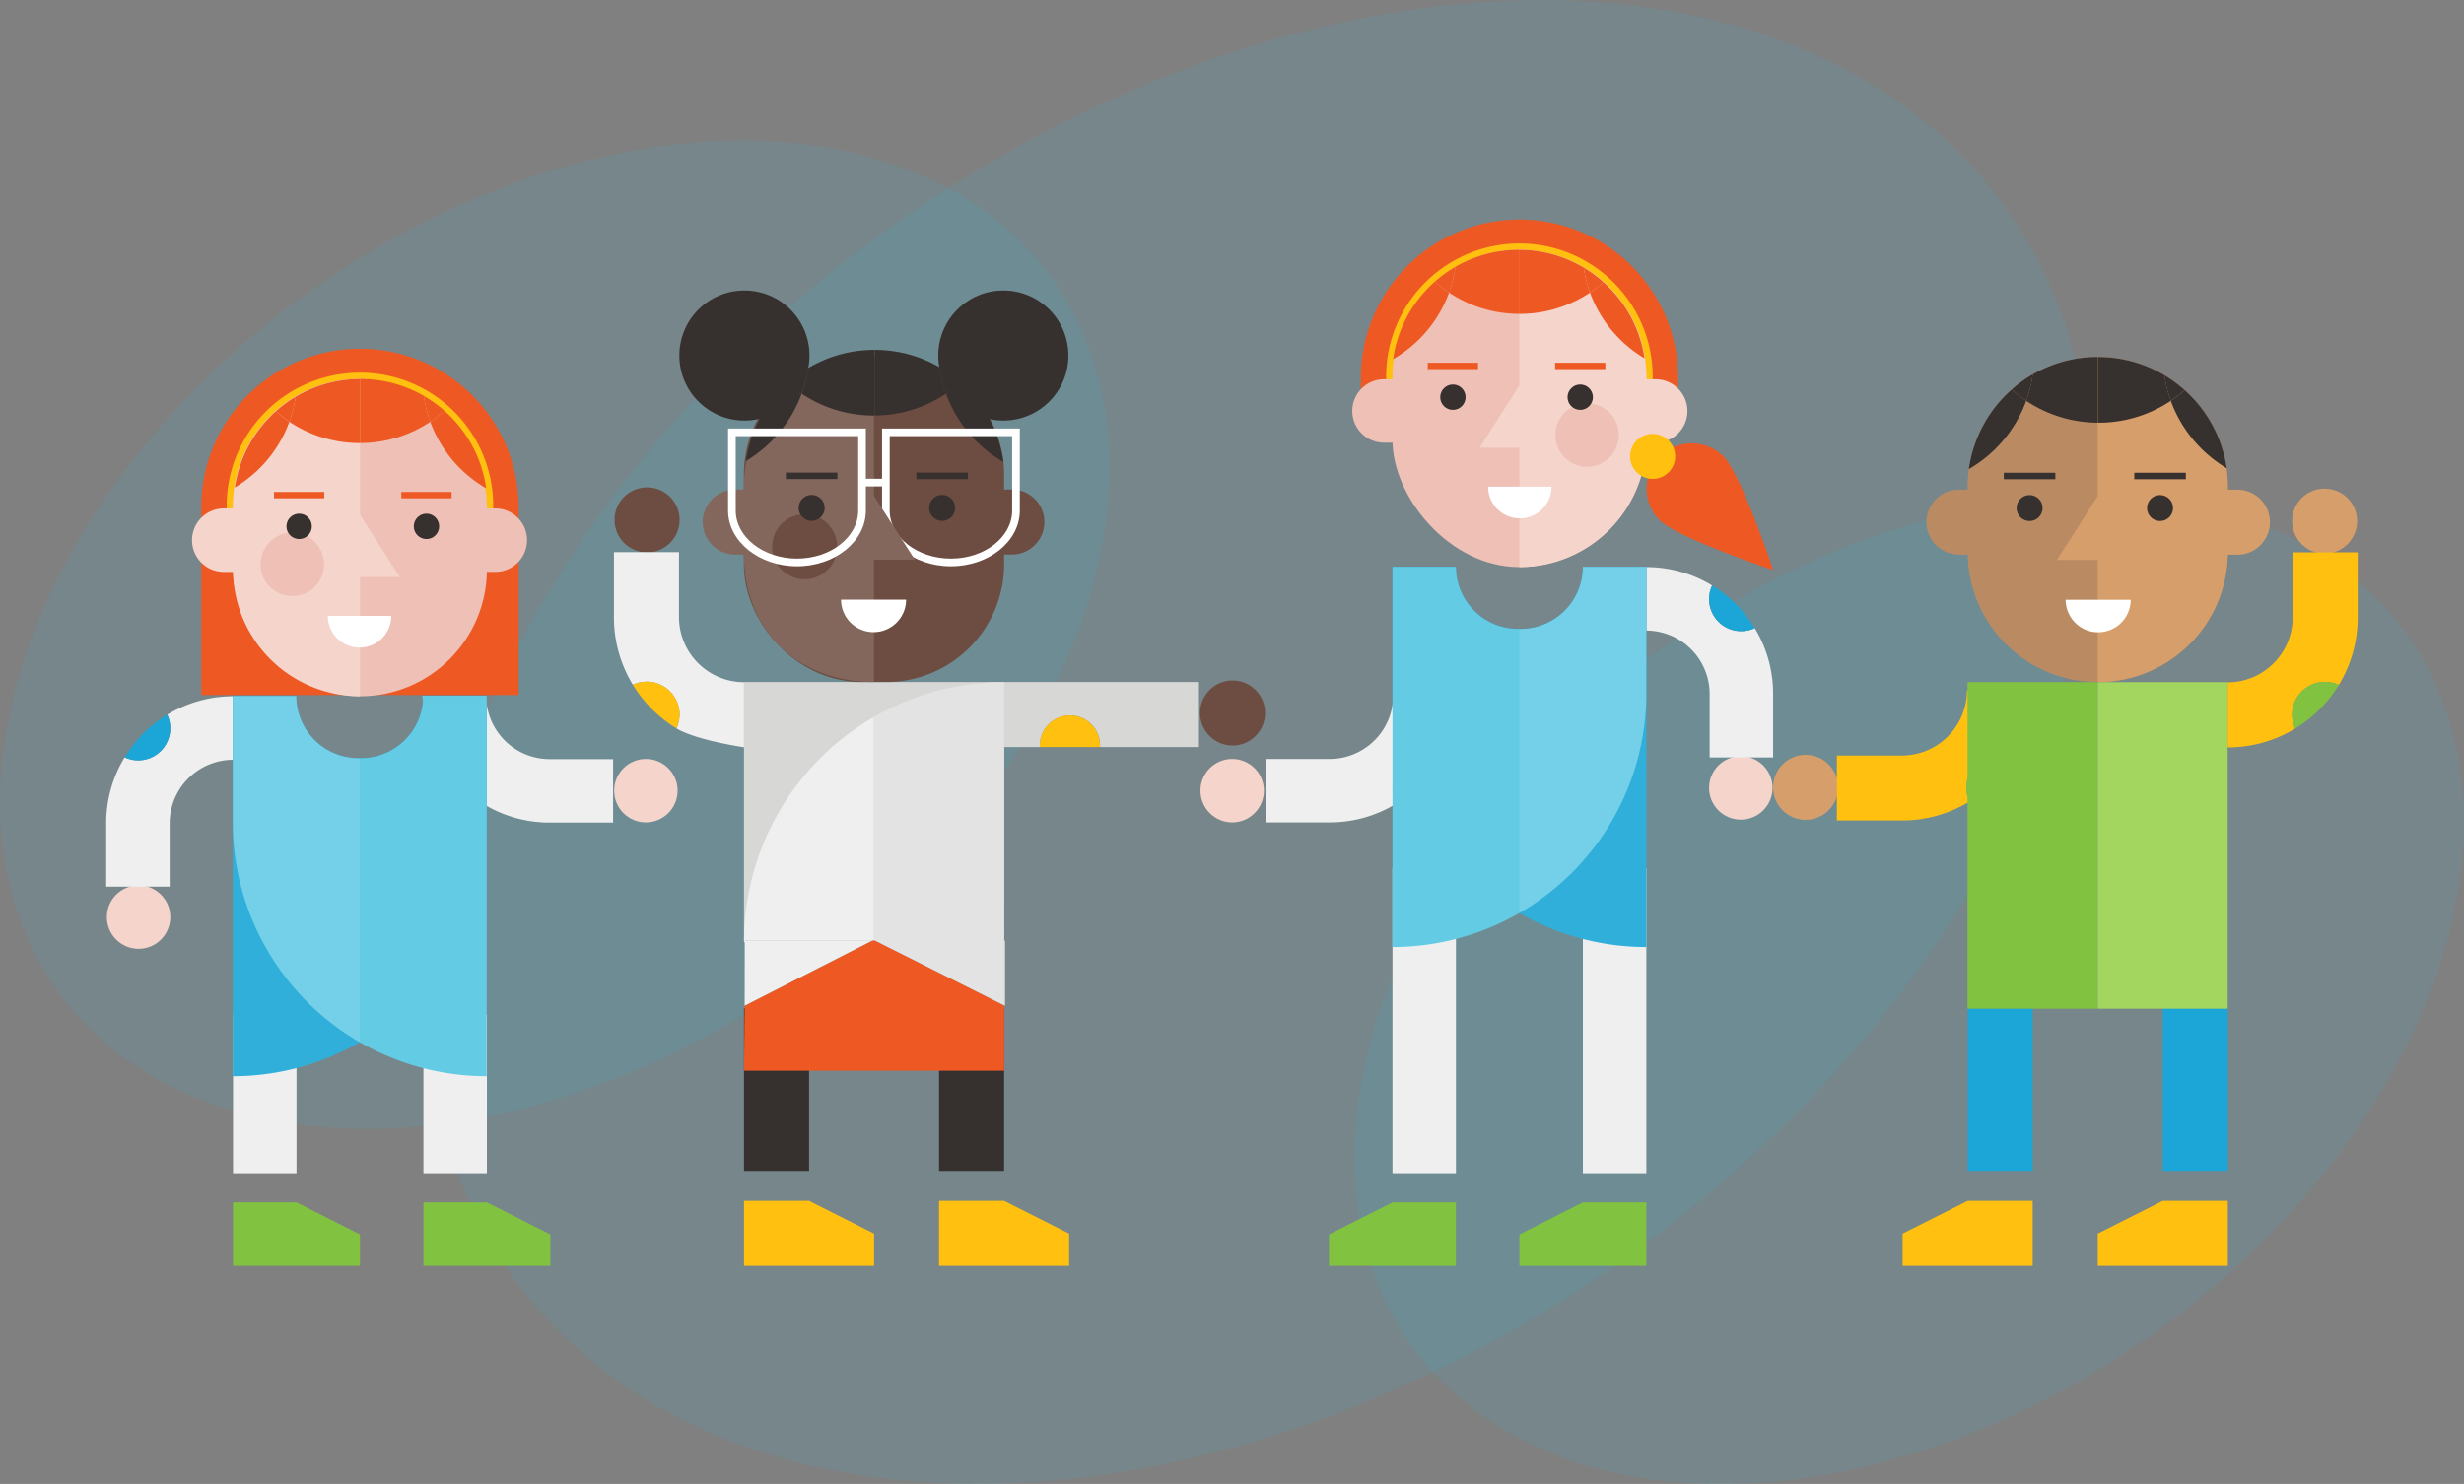 <svg xmlns="http://www.w3.org/2000/svg" viewBox="0 0 1750.95 1054.73"><rect x="0" y="0" width="1750.95" height="1054.73" fill="#808080" stroke="none"/><title>kids</title><g id="Layer_2" data-name="Layer 2"><g id="Layer_1-2" data-name="Layer 1"><ellipse cx="1356.68" cy="703.43" rx="434.7" ry="299.71" transform="translate(-155.94 921.07) rotate(-35.59)" style="fill:#25c2ed;opacity:0.1"/><ellipse cx="394.27" cy="451.06" rx="434.7" ry="299.71" transform="translate(-188.87 313.76) rotate(-35.59)" style="fill:#25c2ed;opacity:0.1"/><ellipse cx="894.63" cy="527.33" rx="652.51" ry="449.89" transform="translate(-139.77 619.24) rotate(-35.59)" style="fill:#25c2ed;opacity:0.1"/><path d="M967,299.74v-32a112.76,112.76,0,0,1,225.51,0v32Z" style="fill:#ee5823"/><rect x="989.51" y="617.12" width="45.1" height="216.75" style="fill:#efefef"/><rect x="1124.82" y="617.12" width="45.1" height="216.75" style="fill:#efefef"/><polygon points="1034.61 854.62 1034.61 899.73 944.41 899.73 944.41 877.36 989.51 854.62 1034.61 854.62" style="fill:#81c341"/><polygon points="1169.92 854.62 1169.92 899.73 1079.71 899.73 1079.71 877.36 1124.82 854.62 1169.92 854.62" style="fill:#81c341"/><path d="M985,267.76a94.71,94.71,0,1,1,189.43,0V287.9H985.54Z" style="fill:#ffc010"/><rect x="989.51" y="177.55" width="180.41" height="225.51" rx="90.2" ry="90.2" style="fill:#efc0b6"/><path d="M983.48,269.56h0a22.54,22.54,0,0,0,0,45.08H1006v-45.1Z" style="fill:#efc0b6"/><path d="M1176.56,314.67h0a22.54,22.54,0,0,0,0-45.08H1154v45.1Z" style="fill:#f4d4cb"/><path d="M1079.71,177.55a90.2,90.2,0,0,1,90.2,90.2v45.1a90.2,90.2,0,0,1-90.2,90.2h0V177.55Z" style="fill:#f4d4cb"/><circle cx="1127.81" cy="309.25" r="22.55" transform="translate(-35.49 189.55) rotate(-9.46)" style="fill:#efc0b6"/><path d="M1079.35,177.55h0V223.1h.49a89.78,89.78,0,0,0,50.06-15.16,89.63,89.63,0,0,1-4.47-17.76A89.78,89.78,0,0,0,1079.35,177.55Z" style="fill:#ee5823"/><path d="M1034.28,189.6a89.6,89.6,0,0,1-4.55,18.34,89.77,89.77,0,0,0,49.57,15.15V177.56A89.79,89.79,0,0,0,1034.28,189.6Z" style="fill:#ee5823"/><path d="M990,255.26a90.5,90.5,0,0,0,39.73-47.31,90.58,90.58,0,0,1-10.07-7.81A90,90,0,0,0,990,255.26Z" style="fill:#ee5823"/><path d="M1019.67,200.13a90.58,90.58,0,0,0,10.07,7.81,89.6,89.6,0,0,0,4.55-18.34A90.47,90.47,0,0,0,1019.67,200.13Z" style="fill:#ee5823"/><path d="M1139.49,200.53a90.53,90.53,0,0,1-9.62,7.41,90.49,90.49,0,0,0,38.74,46.73A90,90,0,0,0,1139.49,200.53Z" style="fill:#ee5823"/><path d="M1125.4,190.19a89.63,89.63,0,0,0,4.47,17.76,90.53,90.53,0,0,0,9.62-7.41A90.48,90.48,0,0,0,1125.4,190.19Z" style="fill:#ee5823"/><path d="M1080,368.46a22.55,22.55,0,0,0,22.55-22.55h-45.1A22.55,22.55,0,0,0,1080,368.46Z" style="fill:#fff"/><polygon points="1080.25 273.17 1080.25 318.27 1051.38 318.27 1080.25 273.17" style="fill:#f4d4cb"/><circle cx="1122.93" cy="282.31" r="9.02" style="fill:#36302e"/><rect x="1105.07" y="257.84" width="35.72" height="4.51" transform="translate(2245.86 520.18) rotate(-180)" style="fill:#ee5823"/><circle cx="1032.46" cy="282.31" r="9.02" style="fill:#36302e"/><rect x="1014.6" y="257.84" width="35.72" height="4.51" transform="translate(2064.91 520.18) rotate(-180)" style="fill:#ee5823"/><circle cx="1237.04" cy="560.02" r="22.55" style="fill:#f4d4cb"/><path d="M1169.84,403.06a89.78,89.78,0,0,1,46.83,13.09,22.77,22.77,0,0,0,30.29,30.29A89.78,89.78,0,0,1,1260,493.27v45.1h-45.1v-45.1a45.15,45.15,0,0,0-45.1-45.1h0v-45.1Z" style="fill:#efefef"/><path d="M1214.5,425.83a22.67,22.67,0,0,1,2.16-9.68,90.66,90.66,0,0,1,30.29,30.29,22.77,22.77,0,0,1-32.44-20.61Z" style="fill:#1ba6d7"/><path d="M1035.14,494.31a89.78,89.78,0,0,1-13.09,46.83,22.77,22.77,0,0,0-30.29,30.29,89.78,89.78,0,0,1-46.83,13.09h-45.1v-45.1h45.1a45.15,45.15,0,0,0,45.1-45.1h45.1Z" style="fill:#efefef"/><path d="M1012.38,539a22.67,22.67,0,0,1,9.68,2.16,90.66,90.66,0,0,1-30.29,30.29A22.77,22.77,0,0,1,1012.38,539Z" style="fill:#fff"/><circle cx="875.6" cy="561.97" r="22.55" style="fill:#f4d4cb"/><path d="M989.51,447V402.88h45.1A44.16,44.16,0,0,0,1078.78,447h1.88a44.16,44.16,0,0,0,44.16-44.16h45.1V537.47h0V673.11h0A180.41,180.41,0,0,1,989.51,492.71V447Z" style="fill:#1ba6d7"/><path d="M1169.92,447V402.88h-45.1A44.16,44.16,0,0,1,1080.65,447h-1.88a44.16,44.16,0,0,1-44.16-44.16h-45.1V537.47h0V673.11h0a180.41,180.41,0,0,0,180.41-180.41V447Z" style="fill:#64cbe5"/><path d="M1080.65,447h0a44.16,44.16,0,0,0,44.16-44.16h45.1V447h0v90.42h0V673.11h0a179.57,179.57,0,0,1-90.2-24.14V447Z" style="fill:#fff;opacity:0.1"/><path d="M1260.06,405.12s-22.75-68.08-35.27-80.59a32,32,0,1,0-45.32,45.32C1192,382.37,1260.06,405.12,1260.06,405.12Z" style="fill:#ee5823"/><circle cx="1174.39" cy="324.39" r="16.02" style="fill:#ffc010"/><path d="M368.55,494V359.58a112.76,112.76,0,0,0-225.51,0V494Z" style="fill:#ee5823"/><rect x="300.9" y="721.12" width="45.1" height="112.76" transform="translate(646.9 1555) rotate(-180)" style="fill:#efefef"/><rect x="165.59" y="721.12" width="45.1" height="112.76" transform="translate(376.29 1555) rotate(-180)" style="fill:#efefef"/><polygon points="300.9 854.62 300.9 899.73 391.11 899.73 391.11 877.36 346 854.62 300.9 854.62" style="fill:#81c341"/><polygon points="165.59 854.62 165.59 899.73 255.8 899.73 255.8 877.36 210.7 854.62 165.59 854.62" style="fill:#81c341"/><path d="M350.51,359.58a94.71,94.71,0,0,0-189.43,0v20.14H350Z" style="fill:#ffc010"/><rect x="165.59" y="269.38" width="180.41" height="225.51" rx="90.2" ry="90.2" transform="translate(511.6 764.27) rotate(-180)" style="fill:#efc0b6"/><path d="M352,361.39h0a22.54,22.54,0,0,1,0,45.08H329.48v-45.1Z" style="fill:#efc0b6"/><path d="M159,406.49h0a22.54,22.54,0,0,1,0-45.08h22.55v45.1Z" style="fill:#f4d4cb"/><path d="M255.8,269.38a90.2,90.2,0,0,0-90.2,90.2v45.1a90.2,90.2,0,0,0,90.2,90.2h0V269.38Z" style="fill:#f4d4cb"/><circle cx="207.71" cy="401.08" r="22.55" transform="translate(-222.05 540.04) rotate(-80.54)" style="fill:#efc0b6"/><path d="M256.16,269.38h0v45.54h-.49a89.78,89.78,0,0,1-50.06-15.16A89.63,89.63,0,0,0,210.11,282,89.78,89.78,0,0,1,256.16,269.38Z" style="fill:#ee5823"/><path d="M301.23,281.43a89.6,89.6,0,0,0,4.55,18.34,89.77,89.77,0,0,1-49.57,15.15V269.38A89.79,89.79,0,0,1,301.23,281.43Z" style="fill:#ee5823"/><path d="M345.5,347.08a90.5,90.5,0,0,1-39.73-47.31A90.58,90.58,0,0,0,315.85,292,90,90,0,0,1,345.5,347.08Z" style="fill:#ee5823"/><path d="M315.85,292a90.58,90.58,0,0,1-10.07,7.81,89.6,89.6,0,0,1-4.55-18.34A90.47,90.47,0,0,1,315.85,292Z" style="fill:#ee5823"/><path d="M196,292.36a90.53,90.53,0,0,0,9.62,7.41,90.49,90.49,0,0,1-38.74,46.73A90,90,0,0,1,196,292.36Z" style="fill:#ee5823"/><path d="M210.11,282a89.63,89.63,0,0,1-4.47,17.76,90.53,90.53,0,0,1-9.62-7.41A90.48,90.48,0,0,1,210.11,282Z" style="fill:#ee5823"/><path d="M255.5,460.29a22.55,22.55,0,0,1-22.55-22.55h45.1A22.55,22.55,0,0,1,255.5,460.29Z" style="fill:#fff"/><polygon points="255.26 365 255.26 410.1 284.13 410.1 255.26 365" style="fill:#f4d4cb"/><circle cx="212.58" cy="374.13" r="9.02" style="fill:#36302e"/><rect x="194.72" y="349.66" width="35.72" height="4.51" style="fill:#ee5823"/><circle cx="303.06" cy="374.13" r="9.02" style="fill:#36302e"/><rect x="285.2" y="349.66" width="35.72" height="4.51" style="fill:#ee5823"/><circle cx="98.48" cy="651.84" r="22.55" style="fill:#f4d4cb"/><path d="M165.68,494.89A89.78,89.78,0,0,0,118.85,508a22.77,22.77,0,0,1-30.29,30.29,89.78,89.78,0,0,0-13.09,46.83v45.1h45.1v-45.1a45.15,45.15,0,0,1,45.1-45.1h0v-45.1Z" style="fill:#efefef"/><path d="M121,517.65a22.67,22.67,0,0,0-2.16-9.68,90.66,90.66,0,0,0-30.29,30.29A22.77,22.77,0,0,0,121,517.65Z" style="fill:#1ba6d7"/><path d="M300.37,494.44a89.78,89.78,0,0,0,13.09,46.83,22.77,22.77,0,0,1,30.29,30.29,89.78,89.78,0,0,0,46.83,13.09h45.1v-45.1h-45.1a45.15,45.15,0,0,1-45.1-45.1h-45.1Z" style="fill:#efefef"/><path d="M323.14,539.11a22.67,22.67,0,0,0-9.68,2.16,90.66,90.66,0,0,0,30.29,30.29,22.77,22.77,0,0,0-20.61-32.44Z" style="fill:#fff"/><path d="M345.84,538.87V494.71h-45.1a44.16,44.16,0,0,1-44.16,44.16H254.7a44.16,44.16,0,0,1-44.16-44.16h-45.1V629.29h0V764.94h0A180.41,180.41,0,0,0,345.84,584.53V538.87Z" style="fill:#1ba6d7"/><path d="M165.44,538.87V494.71h45.1a44.16,44.16,0,0,0,44.16,44.16h1.88a44.16,44.16,0,0,0,44.16-44.16h45.1V629.29h0V764.94h0A180.41,180.41,0,0,1,165.44,584.53V538.87Z" style="fill:#64cbe5"/><circle cx="458.97" cy="561.97" r="22.55" style="fill:#f4d4cb"/><path d="M254.7,538.87h0a44.16,44.16,0,0,1-44.16-44.16h-45.1v44.17h0v90.42h0V764.94h0a179.57,179.57,0,0,0,90.2-24.14V538.87Z" style="fill:#fff;opacity:0.1"/><circle cx="1283.08" cy="559.6" r="23.11" style="fill:#d69e6b"/><path d="M1443.93,490.73a92,92,0,0,1-13.42,48,23.33,23.33,0,0,0-31,31,92,92,0,0,1-48,13.42h-46.22V537h46.22a46.27,46.27,0,0,0,46.22-46.22h46.22Z" style="fill:#ffc010"/><path d="M1420.6,536.51a23.23,23.23,0,0,1,9.92,2.21,92.91,92.91,0,0,1-31,31,23.33,23.33,0,0,1,21.12-33.25Z" style="fill:#81c341"/><rect x="1398.24" y="716.69" width="46.22" height="115.55" style="fill:#1ba6d7"/><rect x="1536.9" y="716.69" width="46.22" height="115.55" style="fill:#1ba6d7"/><polygon points="1444.46 853.5 1444.46 899.73 1352.02 899.73 1352.02 876.8 1398.24 853.5 1444.46 853.5" style="fill:#ffc010"/><polygon points="1583.12 853.5 1583.12 899.73 1490.68 899.73 1490.68 876.8 1536.9 853.5 1583.12 853.5" style="fill:#ffc010"/><path d="M1490.68,253.75h0a92.44,92.44,0,0,0-92.44,92.44V348h-6.18a23.1,23.1,0,0,0,0,46.2h6.2a92.44,92.44,0,0,0,92.42,90.59h0a92.44,92.44,0,0,0,92.44-92.44V346.19A92.44,92.44,0,0,0,1490.68,253.75Z" style="fill:#ba8b63"/><rect x="1398.15" y="484.85" width="92.52" height="232.1" style="fill:#81c341"/><rect x="1490.68" y="484.85" width="92.35" height="232.1" style="fill:#a3d65e"/><path d="M1589.92,348.05h-6.8v-1.85a92.44,92.44,0,0,0-92.44-92.44v98.84l-29,45.36h29v86.9a92.44,92.44,0,0,0,92.42-90.59h6.83a23.1,23.1,0,0,0,0-46.2Z" style="fill:#d69e6b"/><circle cx="1534.96" cy="361.1" r="9.24" style="fill:#36302e"/><rect x="1516.66" y="336.02" width="36.61" height="4.62" transform="translate(3069.93 676.66) rotate(-180)" style="fill:#36302e"/><circle cx="1442.25" cy="361.1" r="9.24" style="fill:#36302e"/><rect x="1423.94" y="336.02" width="36.61" height="4.62" transform="translate(2884.5 676.66) rotate(-180)" style="fill:#36302e"/><circle cx="1651.9" cy="370.39" r="23.11" style="fill:#d69e6b"/><path d="M1583,531.24a92,92,0,0,0,48-13.42,23.33,23.33,0,0,1,31-31,92,92,0,0,0,13.42-48V392.58h-46.22V438.8A46.27,46.27,0,0,1,1583,485h0v46.22Z" style="fill:#ffc010"/><path d="M1628.81,507.91a23.23,23.23,0,0,0,2.21,9.92,92.91,92.91,0,0,0,31-31,23.33,23.33,0,0,0-33.25,21.12Z" style="fill:#81c341"/><path d="M1490.77,253.71h0v46.72h.5a92.1,92.1,0,0,0,51.36-15.55,92,92,0,0,1-4.58-18.22A92.1,92.1,0,0,0,1490.77,253.71Z" style="fill:#36302e"/><path d="M1444.53,266.07a91.92,91.92,0,0,1-4.66,18.82,92.09,92.09,0,0,0,50.86,15.55V253.71A92.11,92.11,0,0,0,1444.53,266.07Z" style="fill:#36302e"/><path d="M1399.11,333.42a92.84,92.84,0,0,0,40.75-48.54,92.92,92.92,0,0,1-10.33-8A92.37,92.37,0,0,0,1399.11,333.42Z" style="fill:#36302e"/><path d="M1429.53,276.87a92.92,92.92,0,0,0,10.33,8,91.92,91.92,0,0,0,4.66-18.82A92.81,92.81,0,0,0,1429.53,276.87Z" style="fill:#36302e"/><path d="M1552.46,277.28a92.87,92.87,0,0,1-9.87,7.61,92.84,92.84,0,0,0,39.75,47.94A92.36,92.36,0,0,0,1552.46,277.28Z" style="fill:#36302e"/><path d="M1538,266.66a92,92,0,0,0,4.58,18.22,92.87,92.87,0,0,0,9.87-7.61A92.83,92.83,0,0,0,1538,266.66Z" style="fill:#36302e"/><path d="M1491,449.39a23.11,23.11,0,0,0,23.11-23.11h-46.22A23.11,23.11,0,0,0,1491,449.39Z" style="fill:#fff"/><rect x="528.7" y="484.76" width="184.83" height="183.81" style="fill:#d7d8d6"/><rect x="667.3" y="716.65" width="46.23" height="115.57" transform="translate(1380.83 1548.88) rotate(-180)" style="fill:#36302e"/><polygon points="667.3 853.5 667.3 899.73 759.76 899.73 759.76 876.8 713.53 853.5 667.3 853.5" style="fill:#ffc010"/><rect x="528.69" y="716.65" width="46.23" height="115.57" transform="translate(1103.62 1548.88) rotate(-180)" style="fill:#36302e"/><polygon points="528.69 853.5 528.69 899.73 621.15 899.73 621.15 876.8 574.92 853.5 528.69 853.5" style="fill:#ffc010"/><path d="M612.42,484.77h17.29A83.81,83.81,0,0,0,713.53,401V337.43a83.81,83.81,0,0,0-83.81-83.81H612.42a83.81,83.81,0,0,0-83.81,83.81V401C528.61,442.68,566.14,484.77,612.42,484.77Z" style="fill:#6d4c41"/><path d="M719.71,347.93h0a23.11,23.11,0,0,1,0,46.2H696.6V347.93Z" style="fill:#6d4c41"/><path d="M521.81,394.16h0a23.11,23.11,0,0,1,0-46.2h23.11v46.23Z" style="fill:#83675d"/><path d="M621.07,253.62a92.46,92.46,0,0,0-92.46,92.46v46.23c-.35,59.08,41.4,92.46,92.46,92.46h0V253.62Z" style="fill:#83675d"/><circle cx="712.98" cy="252.69" r="46.23" style="fill:#36302e"/><circle cx="571.78" cy="388.61" r="23.11" transform="translate(94.49 888.75) rotate(-80.54)" style="fill:#6d4c41"/><path d="M621.44,248.69h0v46.68H621a92,92,0,0,1-51.32-15.54,91.88,91.88,0,0,0,4.58-18.2A92,92,0,0,1,621.44,248.69Z" style="fill:#36302e"/><path d="M667.64,261a91.84,91.84,0,0,0,4.66,18.8,92,92,0,0,1-50.81,15.53V248.69A92,92,0,0,1,667.64,261Z" style="fill:#36302e"/><path d="M713,328.33a92.76,92.76,0,0,1-40.72-48.5,92.84,92.84,0,0,0,10.32-8A92.28,92.28,0,0,1,713,328.33Z" style="fill:#36302e"/><path d="M682.62,271.83a92.84,92.84,0,0,1-10.32,8,91.84,91.84,0,0,1-4.66-18.8A92.73,92.73,0,0,1,682.62,271.83Z" style="fill:#36302e"/><path d="M559.8,272.24a92.79,92.79,0,0,0,9.86,7.6A92.75,92.75,0,0,1,530,327.74,92.28,92.28,0,0,1,559.8,272.24Z" style="fill:#36302e"/><path d="M574.24,261.63a91.88,91.88,0,0,1-4.58,18.2,92.79,92.79,0,0,1-9.86-7.6A92.75,92.75,0,0,1,574.24,261.63Z" style="fill:#36302e"/><circle cx="528.99" cy="252.69" r="46.23" style="fill:#36302e"/><path d="M620.77,449.3a23.11,23.11,0,0,1-23.11-23.11h46.23A23.11,23.11,0,0,1,620.77,449.3Z" style="fill:#fff"/><path d="M675.74,402.48c-27,0-48.95-17.74-48.95-39.55V304.59h97.9v58.35C724.69,384.74,702.73,402.48,675.74,402.48ZM632.23,310v52.91c0,18.81,19.52,34.11,43.51,34.11s43.51-15.3,43.51-34.11V310Z" style="fill:#fff"/><polygon points="620.52 351.62 620.52 397.85 650.11 397.85 620.52 351.62" style="fill:#83675d"/><path d="M566.33,402.48c-27,0-48.95-17.74-48.95-39.55V304.59h97.9v58.35C615.28,384.74,593.32,402.48,566.33,402.48ZM522.82,310v52.91c0,18.81,19.52,34.11,43.51,34.11s43.51-15.3,43.51-34.11V310Z" style="fill:#fff"/><rect x="612.2" y="340.28" width="17.26" height="5.44" style="fill:#fff"/><circle cx="576.78" cy="360.99" r="9.25" style="fill:#36302e"/><rect x="558.47" y="335.91" width="36.61" height="4.62" style="fill:#36302e"/><circle cx="669.51" cy="360.99" r="9.25" style="fill:#36302e"/><rect x="651.2" y="335.91" width="36.61" height="4.62" style="fill:#36302e"/><circle cx="875.88" cy="506.77" r="23.11" style="fill:#6d4c41"/><circle cx="459.82" cy="369.51" r="23.11" style="fill:#6d4c41"/><path d="M480.7,517.7a23.34,23.34,0,0,0-31-31,92,92,0,0,1-13.42-48V392.43h46.23v46.23a46.28,46.28,0,0,0,46.23,46.23h0v46.23S494.69,526.21,480.7,517.7Z" style="fill:#efefef"/><path d="M482.91,507.78a23.24,23.24,0,0,1-2.21,9.92,92.93,92.93,0,0,1-31-31,23.34,23.34,0,0,1,33.26,21.13Z" style="fill:#ffc010"/><path d="M852,484.76H713.3V531h25.64q0-.55,0-1.11a21.4,21.4,0,0,1,42.8,0q0,.56,0,1.11H852Z" style="fill:#d7d8d6"/><path d="M760.31,508.48a21.4,21.4,0,0,0-21.4,21.4q0,.56,0,1.11h42.75q0-.55,0-1.11A21.4,21.4,0,0,0,760.31,508.48Z" style="fill:#ffc010"/><polygon points="620.83 668.02 619.75 668.58 621.94 668.58 621.07 668.14 620.83 668.02" style="fill:none"/><polygon points="619.75 668.58 529.16 714.8 528.69 761.04 713.61 761.04 713.61 714.57 621.94 668.58 619.75 668.58" style="fill:#ee5823"/><path d="M528.69,668.58v1.11c0-.37,0-.74,0-1.11Z" style="fill:#ee5823"/><path d="M620.83,668l.24.12V509.6a184.76,184.76,0,0,0-92.36,159h91Z" style="fill:#efefef"/><path d="M529.16,714.81l90.59-46.23h-91c0,.37,0,.74,0,1.11h.47Z" style="fill:#efefef"/><polygon points="714.08 668.58 713.61 668.58 713.61 714.57 714.08 714.8 714.08 668.58" style="fill:#fff"/><path d="M713.61,484.84h-.07a184,184,0,0,0-92.47,24.76V668.14l.86.43,91.68,46v-46h-.09C713.54,653.5,713.61,488.67,713.61,484.84Z" style="fill:#d7d8d6"/><path d="M713.61,484.84h-.07a184,184,0,0,0-92.47,24.76V668.14l.86.43,91.68,46v-46h-.09C713.54,653.5,713.61,488.67,713.61,484.84Z" style="fill:#efefef;opacity:0.5"/></g></g></svg>